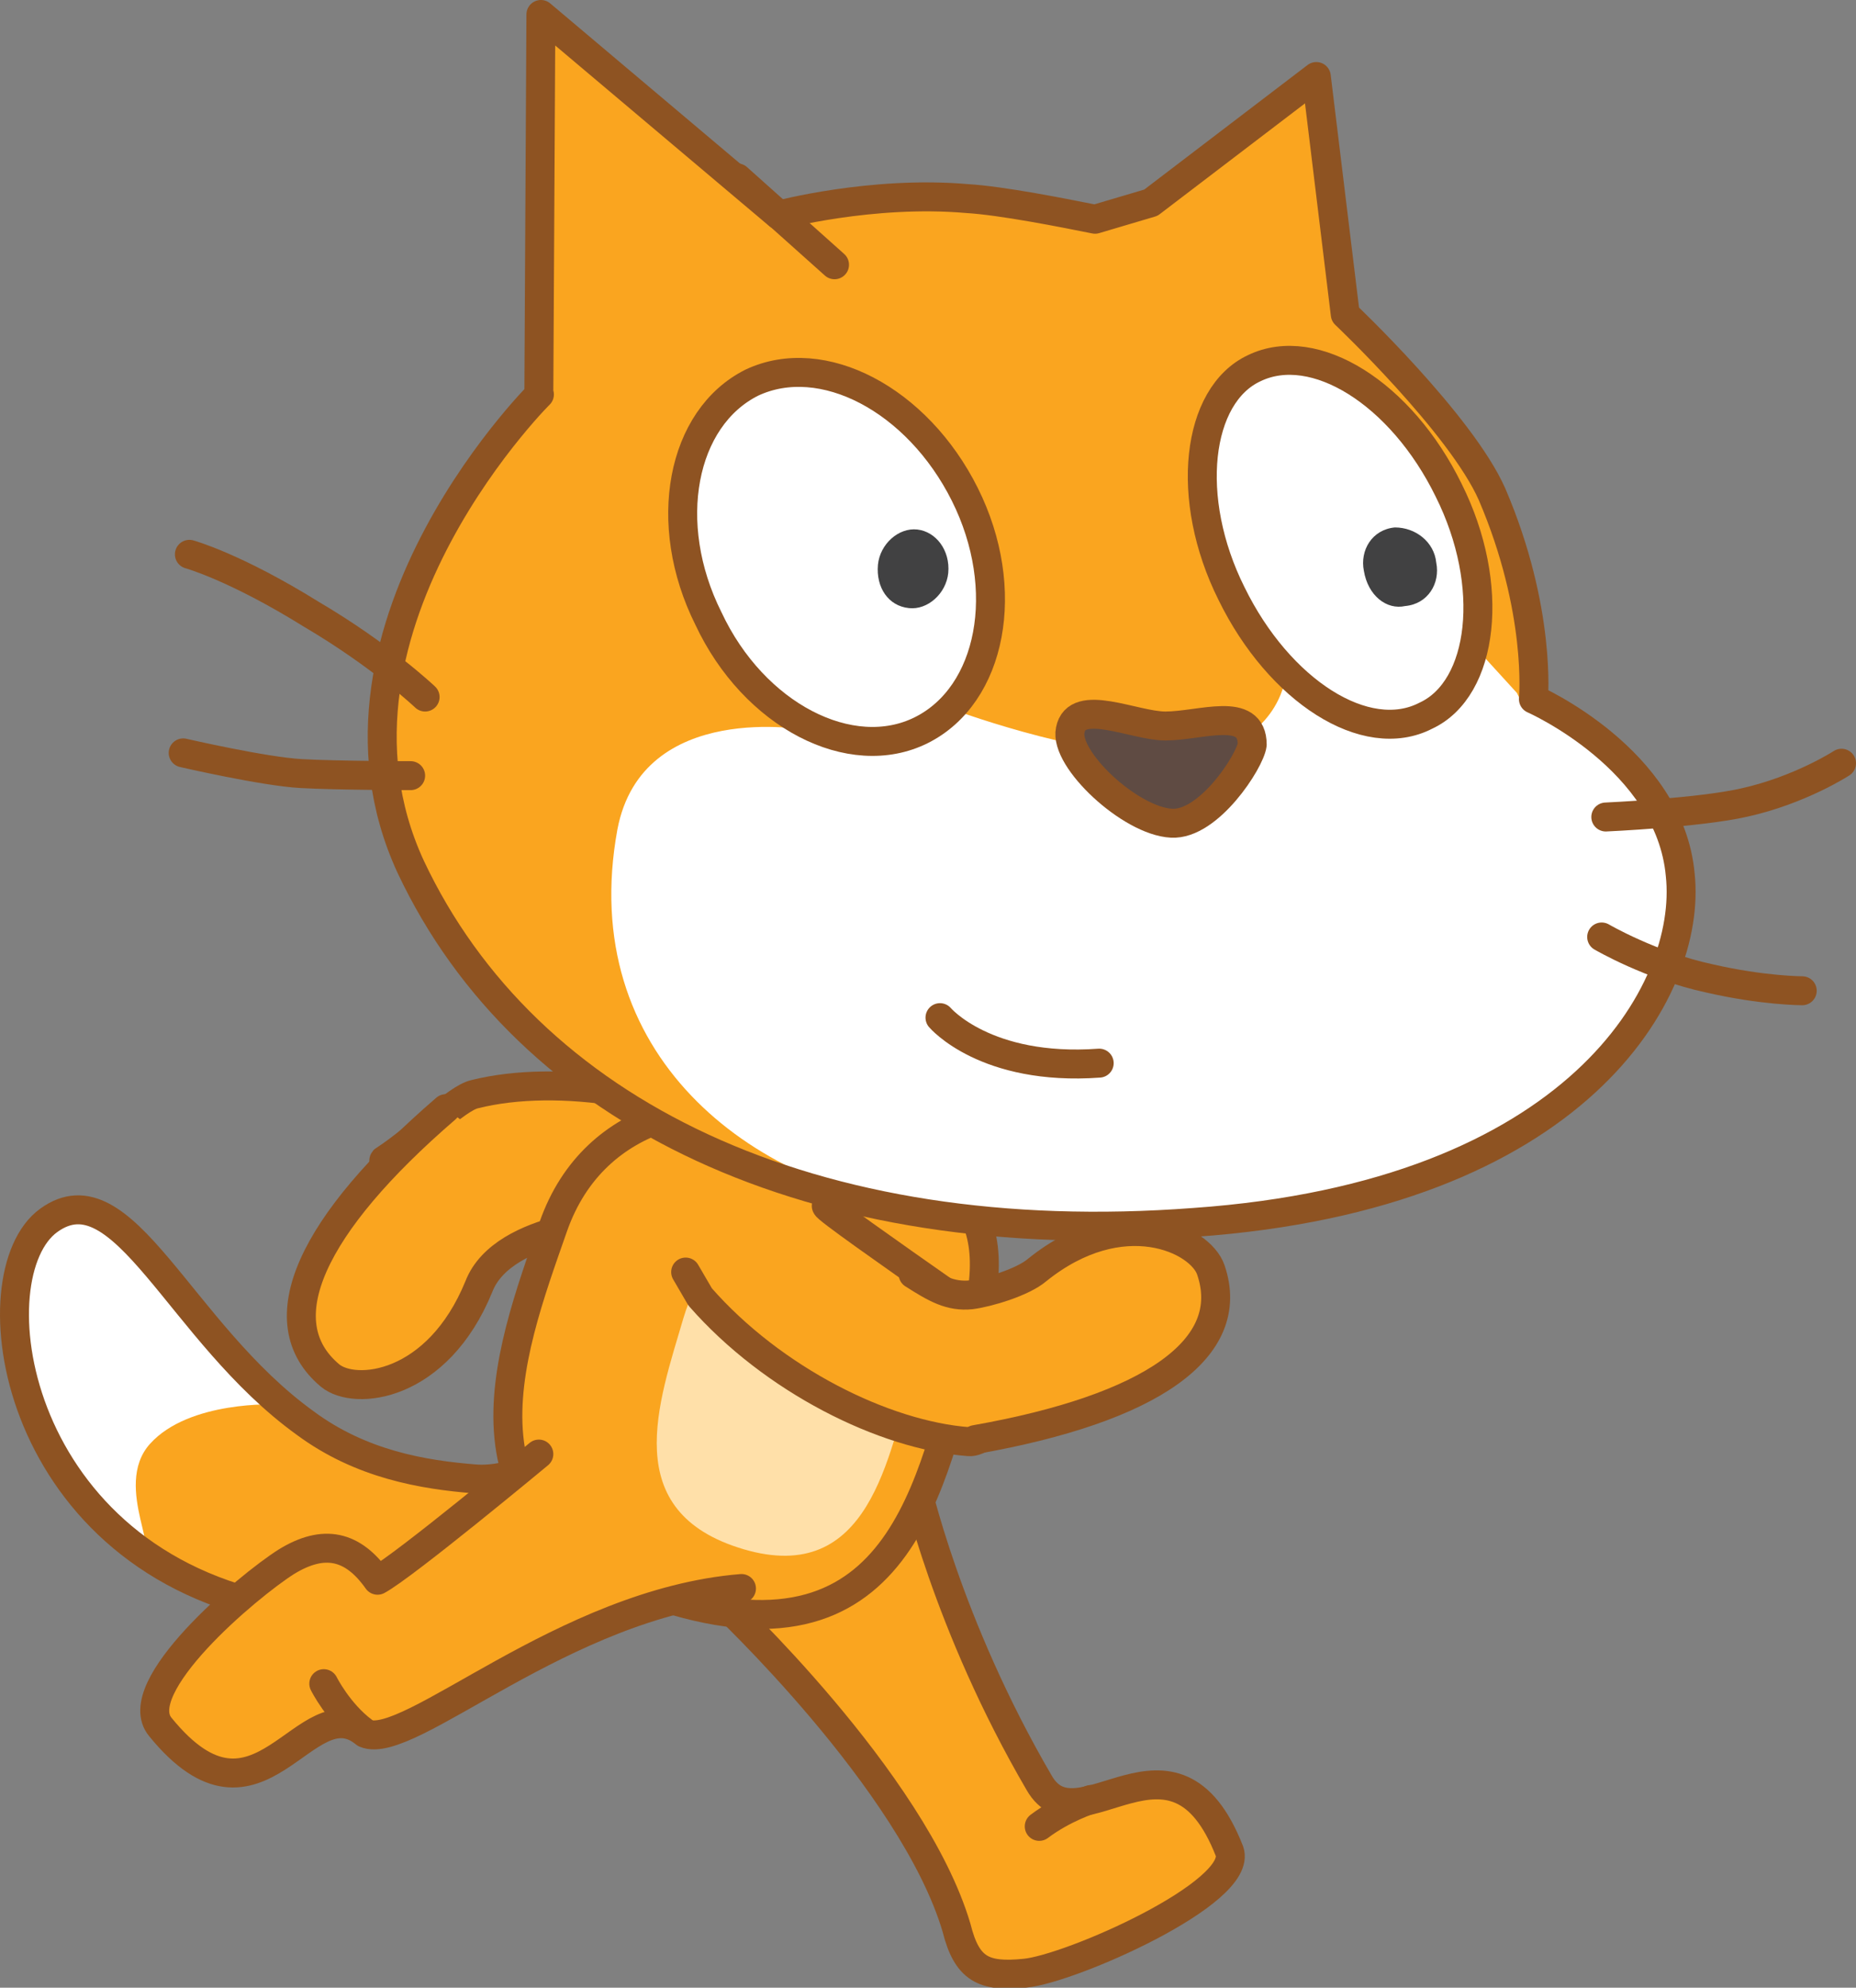 <svg version="1.1" xmlns="http://www.w3.org/2000/svg" xmlns:xlink="http://www.w3.org/1999/xlink" width="89.759" height="96.1" viewBox="0,0,89.759,96.1"><rect x="0" y="0" width="89.759" height="96.1" fill="#808080" stroke="none"/><g transform="translate(-205.041,-120.2)"><g data-paper-data="{&quot;isPaintingLayer&quot;:true}" fill-rule="nonzero" stroke-miterlimit="10" stroke-dasharray="" stroke-dashoffset="0" style="mix-blend-mode: normal"><g stroke="#8e5322" stroke-width="1.4" stroke-linecap="round" stroke-linejoin="round"><g><path d="M238.1,181.9c0,-0.3 -14.7,-5.4 -14.5,-5.6c1.7,-1.1 3.5,-3 4.4,-3.2c4,-1 10,-0.1 14.5,2.5l2.1,1.9" fill="#faa51f"/><path d="M231.3,179.7" fill="#faa51f"/><path d="M234.1,181.9" fill="none"/><path d="M231.3,179.7l4.8,1" fill="#faa51f"/></g><path d="M234,179.3c1.5,0 -4.6,0 -5.8,3.1c-2,4.9 -6,5.3 -7.2,4.3c-3.1,-2.6 -0.9,-7.3 5.6,-12.9" fill="#faa51f"/></g><g><path d="M238.3,187.6c0.9,0.5 2.6,1.1 0.7,4.9c-1.9,3.8 -8.8,5.3 -9.6,5.4c-3,0.5 -6.9,1 -11.3,0c-12.6,-2.7 -14.3,-16.1 -10.7,-18.7c3.6,-2.6 6.3,5.4 12.4,9.8c2.7,2 5.7,2.5 8.2,2.7c3.5,0.3 9.5,-4.4 10.3,-4.1z" fill="#faa51f" stroke="none" stroke-width="1" stroke-linecap="butt" stroke-linejoin="miter"/><path d="M212.7,181.9c2,2.2 5.7,6.2 5.7,6.2c0,0 -4.2,-0.2 -6.1,1.9c-1.9,2.1 0.9,5.9 -0.8,5c-1.4,-1.2 -3.6,-3.2 -5.1,-6.6c-1.3,-3.5 -0.7,-8.5 1.2,-9.4c2,-0.8 3.4,0.7 5.1,2.9z" fill="#ffffff" stroke="none" stroke-width="1" stroke-linecap="butt" stroke-linejoin="miter"/><path d="M238.3,187.6c0.9,0.5 2.6,1.1 0.7,4.9c-1.9,3.8 -8.8,5.3 -9.6,5.4c-3,0.5 -6.9,1 -11.3,0c-12.6,-2.7 -14.3,-16.1 -10.7,-18.7c3.6,-2.6 6.3,5.4 12.4,9.8c2.7,2 5.7,2.5 8.2,2.7c3.5,0.3 9.5,-4.4 10.3,-4.1z" fill="none" stroke="#8e5322" stroke-width="1.4" stroke-linecap="round" stroke-linejoin="round"/></g><g fill="#faa51f" stroke="#8e5322" stroke-width="1.4" stroke-linecap="round" stroke-linejoin="round"><path d="M249.3,191.8c0,0 1.5,6.9 6,14.6c1.9,3.3 6.5,-3.6 9.2,3.3c0.7,2 -7.7,5.7 -9.9,5.9c-2,0.2 -2.8,-0.2 -3.3,-2.2c-2.1,-7.1 -11.4,-15.8 -11.4,-15.8"/><path d="M255.3,208.5c1.2,-0.9 2.5,-1.3 2.5,-1.3"/></g><path d="M240,190.2" fill="#faa51f" stroke="#8e5322" stroke-width="1.4" stroke-linecap="round" stroke-linejoin="round"/><path d="M252.1,184.6c-1.9,6.4 -3,16.3 -14.4,13c-11.4,-3.3 -8.1,-11.8 -5.9,-18.1c2,-5.7 8,-6.7 12.8,-5.1c6.2,2 9.4,3.7 7.5,10.2z" fill="#faa51f" stroke="#8e5322" stroke-width="1.4" stroke-linecap="round" stroke-linejoin="round"/><path d="M249.2,186.6c-1.2,4 -2.1,10.3 -8.2,8.5c-6.1,-1.8 -4.1,-7.1 -2.9,-11.2c1.2,-4 4.1,-3.8 7.2,-3.5c3.7,0.3 5.1,2.2 3.9,6.2z" fill="#ffe0a9" stroke="none" stroke-width="1" stroke-linecap="butt" stroke-linejoin="miter"/><g fill="#faa51f" stroke="#8e5322" stroke-width="1.4" stroke-linecap="round" stroke-linejoin="round"><path d="M240.9,197c-8.6,0.7 -16.1,7.9 -18.2,7c-2.9,-2.4 -5.1,5.6 -9.9,-0.3c-1.6,-1.9 4.2,-6.8 6.1,-8c1.8,-1.1 3.2,-0.8 4.4,0.9c1.3,-0.7 7.8,-6.1 7.8,-6.1"/><path d="M222.6,203.9c-1.2,-0.9 -1.9,-2.3 -1.9,-2.3"/></g><g><g><path d="M260.7,130l8,-6.1l1.4,11.5c0,0 5.6,5.3 7.1,8.7c2.4,5.6 2,9.9 2,9.9c0,0 6.6,2.9 7.1,8.5c0.6,5.6 -5,15.5 -23.5,16.8c-18.5,1.4 -32.3,-5.3 -37.9,-17.2c-5.4,-11.7 6.9,-23.5 6.2,-22.8l0.1,-18.4l11.5,9.7c0,0 4.5,-1.2 9.1,-0.8c1.7,0.1 4.7,0.7 6.2,1z" fill="#faa51f" stroke="none" stroke-width="1" stroke-linecap="butt" stroke-linejoin="miter"/><path d="M278.8,154.5c0,0 6.4,2.4 6.9,8c0.8,5.6 -5.3,15.3 -22.8,16.3c-4,0.2 -7.5,0.5 -13,-0.2c-8.5,-1 -17,-7.4 -15,-18.3c1.2,-6.3 9.2,-4.8 9.2,-4.8l7.3,-0.9c0,0 6.8,2.5 11.1,2.1c4.3,-0.4 4.7,-3.7 4.7,-3.7l9.1,-1.6l2.1,2.3z" fill="#ffffff" stroke="none" stroke-width="1" stroke-linecap="butt" stroke-linejoin="miter"/><path d="M294.1,157.1c0,0 -2,1.3 -4.7,1.9c-2.2,0.5 -6.7,0.7 -6.7,0.7" fill="none" stroke="#8e5322" stroke-width="1.4" stroke-linecap="round" stroke-linejoin="round"/><path d="M292.2,168.1c0,0 -1.9,0 -4.5,-0.6c-2.8,-0.6 -5.2,-2 -5.2,-2" fill="none" stroke="#8e5322" stroke-width="1.4" stroke-linecap="round" stroke-linejoin="round"/><path d="M240.7,128.8l4.7,4.2" fill="none" stroke="#8e5322" stroke-width="1.4" stroke-linecap="round" stroke-linejoin="round"/><path d="M260.7,130l8,-6.1l1.4,11.5c0,0 5.6,5.3 7.1,8.7c2.4,5.6 2,9.9 2,9.9c0,0 6.6,2.9 7.1,8.5c0.6,5.6 -5,15.5 -23.5,16.8c-18.5,1.4 -32.3,-5.3 -37.9,-17.2c-5.4,-11.7 6.9,-23.5 6.2,-22.8l0.1,-18.4l11.5,9.7c0,0 4.5,-1.2 9.1,-0.8c1.7,0.1 4.7,0.7 6.2,1z" fill="none" stroke="#8e5322" stroke-width="1.4" stroke-linecap="round" stroke-linejoin="round"/><path d="M224.9,157.7c0,0 -3.5,0 -5.3,-0.1c-1.8,-0.1 -5.7,-1 -5.7,-1" fill="none" stroke="#8e5322" stroke-width="1.4" stroke-linecap="round" stroke-linejoin="round"/><path d="M214.2,147c0,0 2.2,0.6 5.9,2.9c3.4,2 5.5,4 5.5,4" fill="none" stroke="#8e5322" stroke-width="1.4" stroke-linecap="round" stroke-linejoin="round"/></g><g><path d="M275.1,143.9c2.3,4.6 1.7,9.6 -1.1,10.9c-2.9,1.5 -7.1,-1.2 -9.4,-5.9c-2.3,-4.6 -1.7,-9.6 1.1,-10.9c2.9,-1.4 7.1,1.2 9.4,5.9z" fill="#ffffff" stroke="#8e5322" stroke-width="1.4" stroke-linecap="round" stroke-linejoin="round"/><path d="M274.5,147.4c0.2,1 -0.4,2 -1.5,2.1c-0.9,0.2 -1.8,-0.5 -2,-1.7c-0.2,-1 0.4,-2 1.5,-2.1c1,0 1.9,0.7 2,1.7" fill="#414142" stroke="none" stroke-width="1" stroke-linecap="butt" stroke-linejoin="miter"/></g><g><path d="M251.7,144.1c2.3,4.6 1.3,9.7 -2.1,11.4c-3.4,1.7 -8.1,-0.7 -10.3,-5.4c-2.3,-4.6 -1.3,-9.7 2.1,-11.4c3.4,-1.6 8,0.8 10.3,5.4z" fill="#ffffff" stroke="#8e5322" stroke-width="1.4" stroke-linecap="round" stroke-linejoin="round"/><path d="M250.9,147.9c-0.1,1 -1,1.8 -1.9,1.7c-1,-0.1 -1.6,-1 -1.5,-2.1c0.1,-1 1,-1.8 1.9,-1.7c0.9,0.1 1.6,1 1.5,2.1" fill="#414142" stroke="none" stroke-width="1" stroke-linecap="butt" stroke-linejoin="miter"/></g><path d="M261.4,155.3c1.7,0 4.2,-1 4.2,0.9c-0.1,0.8 -2.1,3.9 -3.9,3.8c-2,-0.1 -5.2,-3.1 -4.9,-4.5c0.3,-1.6 3.1,-0.2 4.6,-0.2z" fill="#5f4b43" stroke="#8e5322" stroke-width="1.4" stroke-linecap="round" stroke-linejoin="round"/><path d="M258.2,171.6c-5.5,0.4 -7.7,-2.2 -7.7,-2.2" fill="#ffffff" stroke="#8e5322" stroke-width="1.4" stroke-linecap="round" stroke-linejoin="round"/></g><g stroke="#8e5322" stroke-width="1.4" stroke-linecap="round" stroke-linejoin="round"><g><path d="M245,178.5c-0.1,0.2 12.1,8.5 11.8,8.5c-1.9,0.5 -4,3 -4.9,2.9c-4.1,-0.3 -9.5,-3 -13,-7l-0.7,-1.2" fill="#faa51f"/><path d="M250.8,182.7" fill="#faa51f"/><path d="M248.8,179.7" fill="none"/></g><path d="M249.2,181.8c1.1,0.7 1.8,1.1 2.8,1c0.8,-0.1 2.5,-0.6 3.2,-1.2c4.1,-3.3 7.9,-1.5 8.4,0c1.3,3.8 -2.9,6.7 -11.4,8.2" fill="#faa51f"/></g></g></g></svg>